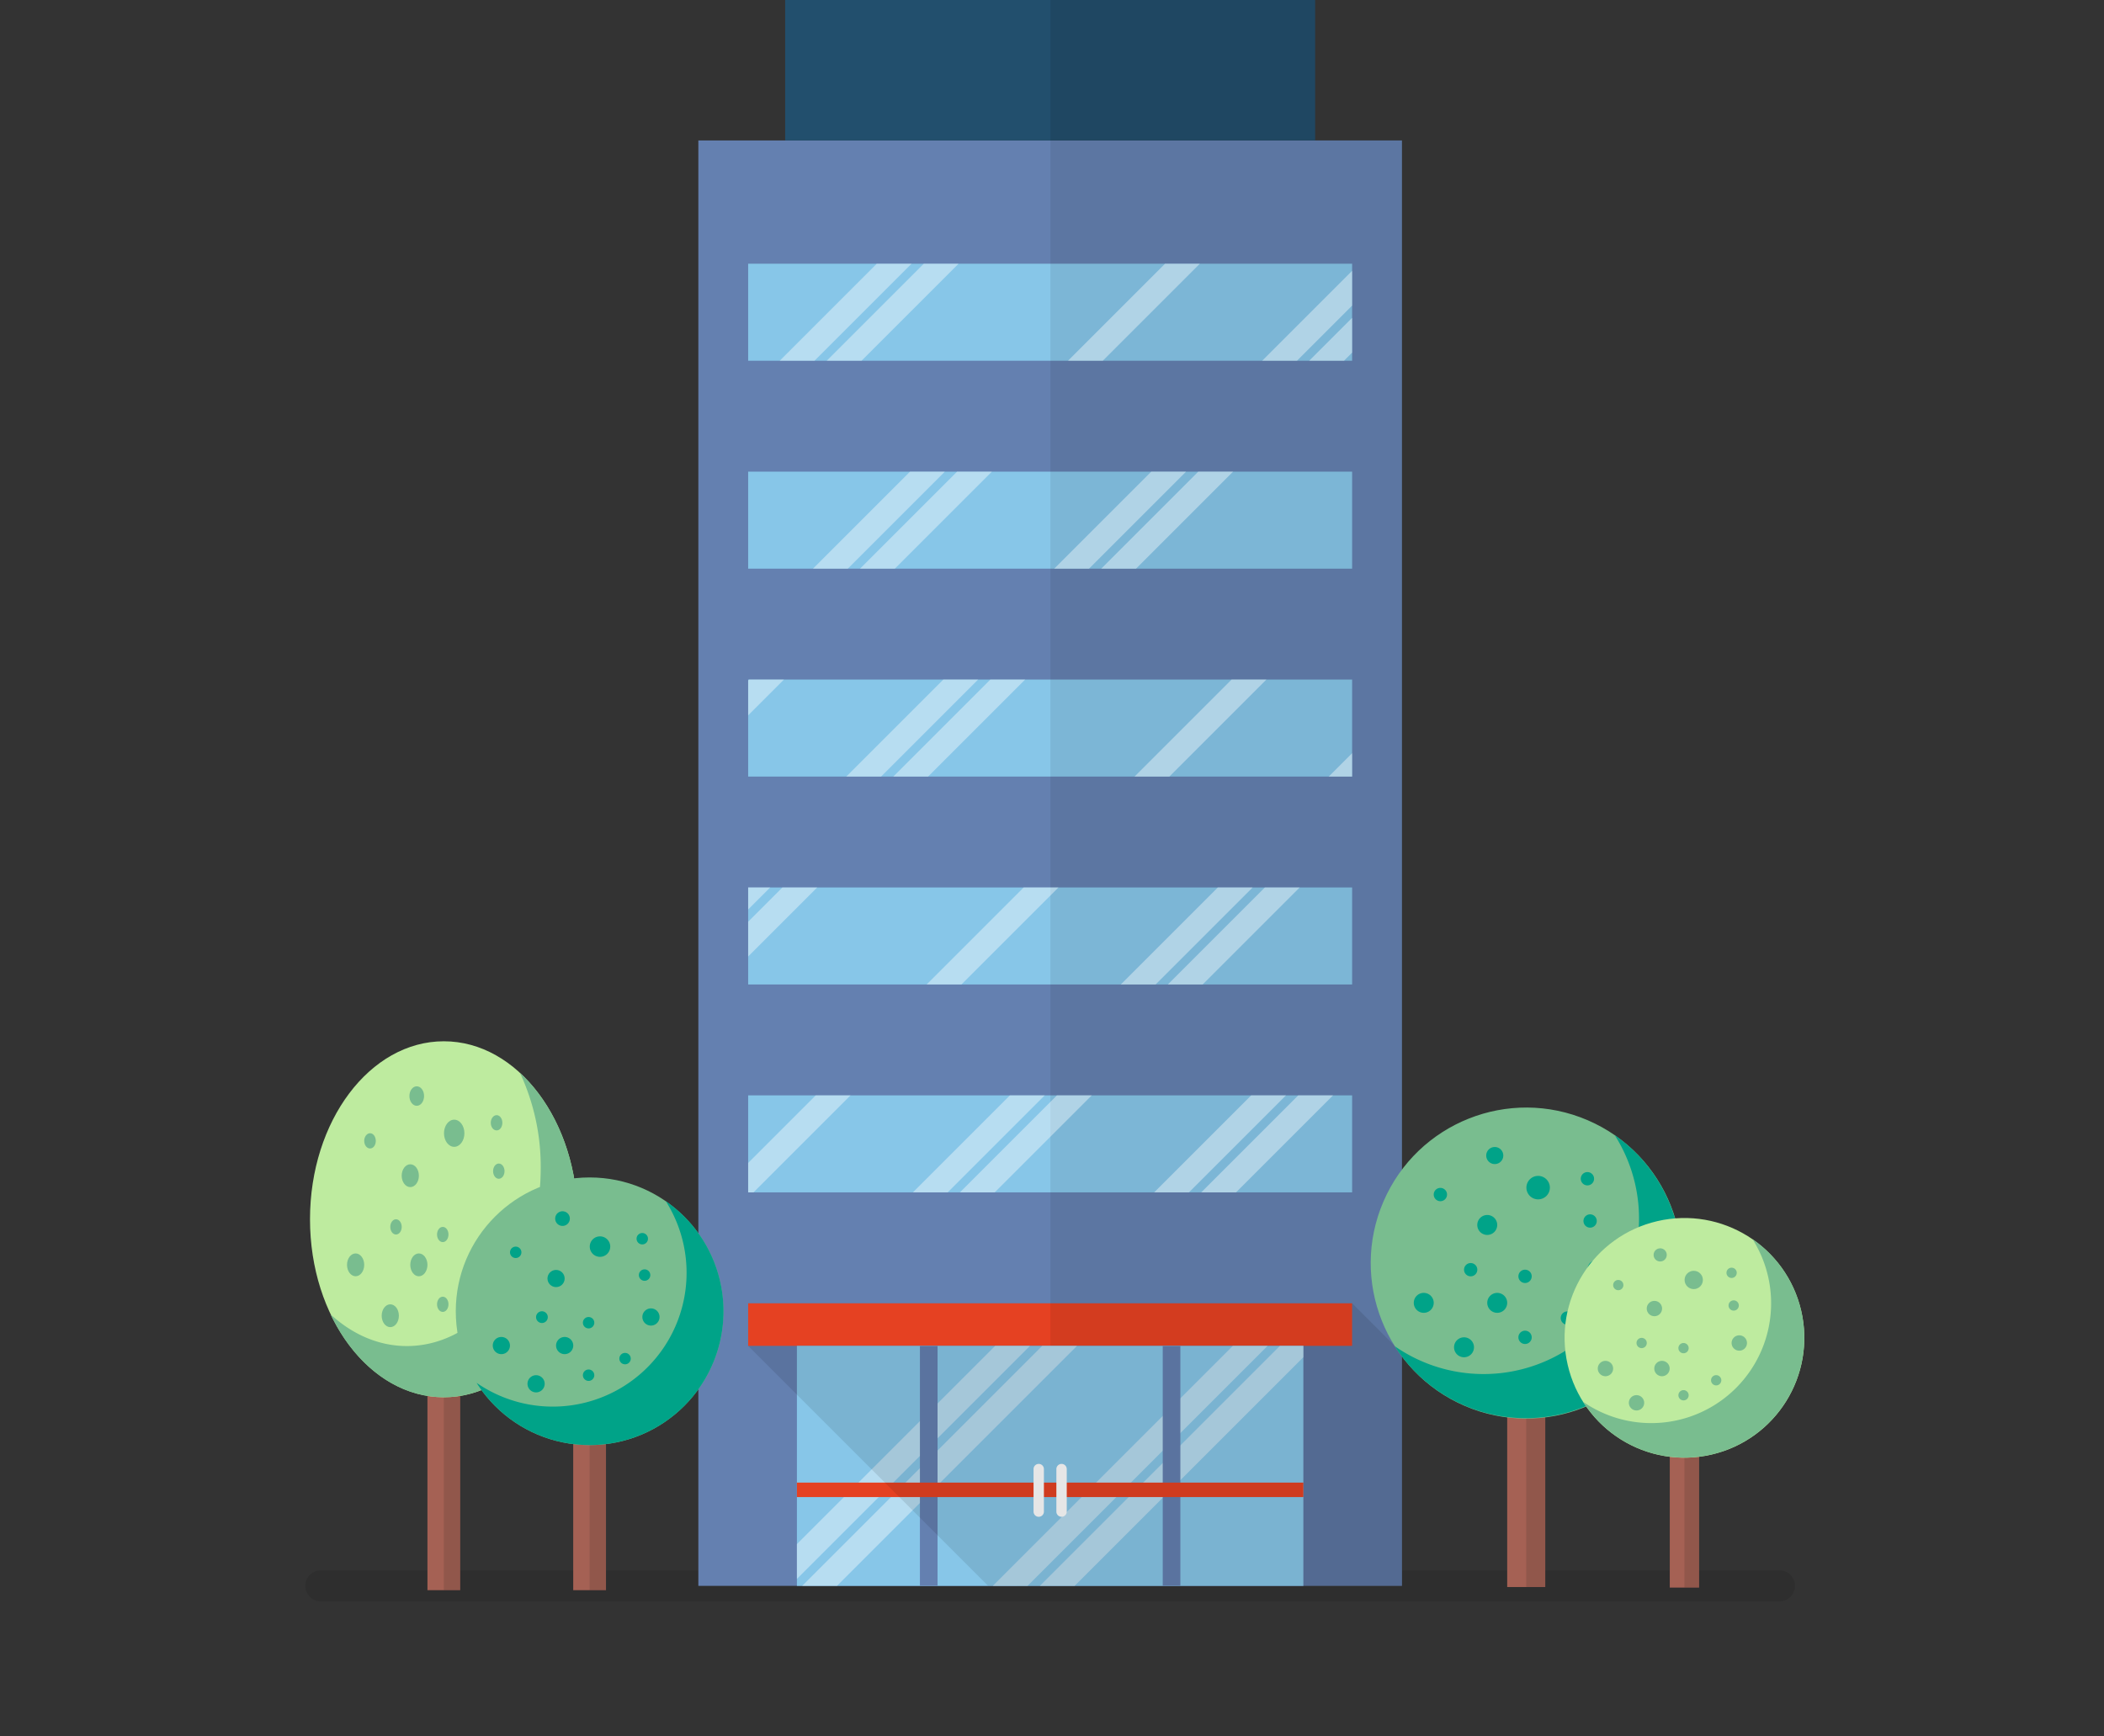 <svg xmlns="http://www.w3.org/2000/svg" xmlns:xlink="http://www.w3.org/1999/xlink" viewBox="0 0 717.32 592.04"><rect x="0" y="0" width="717.32" height="592.04" fill="#333333" stroke="none"/><defs><style>.cls-1{fill:none;}.cls-2{opacity:0.1;}.cls-3{fill:#6480b0;}.cls-4{fill:#e54122;}.cls-5{fill:#224f6d;}.cls-6{fill:#87c6e8;}.cls-7{opacity:0.08;}.cls-8{clip-path:url(#clip-path);}.cls-10,.cls-9{fill:#fff;}.cls-9{opacity:0.4;}.cls-11{clip-path:url(#clip-path-2);}.cls-12{clip-path:url(#clip-path-3);}.cls-13{clip-path:url(#clip-path-4);}.cls-14{clip-path:url(#clip-path-5);}.cls-15{clip-path:url(#clip-path-6);}.cls-16{fill:#a56154;}.cls-17{fill:#231f20;opacity:0.15;}.cls-18{fill:#79bd8f;}.cls-19{fill:#00a388;}.cls-20{fill:#beeb9f;}</style><clipPath id="clip-path"><rect class="cls-1" x="271.69" y="458.91" width="172.67" height="81.83"/></clipPath><clipPath id="clip-path-2"><rect class="cls-1" x="255.07" y="373.49" width="205.91" height="33.08"/></clipPath><clipPath id="clip-path-3"><rect class="cls-1" x="255.07" y="302.6" width="205.91" height="33.08"/></clipPath><clipPath id="clip-path-4"><rect class="cls-1" x="255.07" y="231.71" width="205.91" height="33.08"/></clipPath><clipPath id="clip-path-5"><rect class="cls-1" x="255.07" y="160.82" width="205.91" height="33.08"/></clipPath><clipPath id="clip-path-6"><rect class="cls-1" x="255.07" y="89.92" width="205.91" height="33.08"/></clipPath></defs><title>Asset 1</title><g id="Layer_2" data-name="Layer 2"><g id="Layer_1-2" data-name="Layer 1"><path class="cls-2" d="M606.68,535.45H109.38a5.29,5.29,0,0,0-5.29,5.29h0a5.29,5.29,0,0,0,5.29,5.29h497.3a5.29,5.29,0,0,0,5.29-5.29h0A5.29,5.29,0,0,0,606.68,535.45Z"/><rect class="cls-3" x="238.09" y="47.89" width="239.88" height="492.85"/><rect class="cls-4" x="255.07" y="444.39" width="205.91" height="14.52"/><rect class="cls-5" x="267.69" width="180.68" height="47.89"/><rect class="cls-6" x="255.07" y="373.49" width="205.91" height="33.08"/><rect class="cls-6" x="255.07" y="302.6" width="205.91" height="33.08"/><rect class="cls-6" x="255.07" y="231.71" width="205.91" height="33.08"/><rect class="cls-6" x="255.07" y="160.82" width="205.91" height="33.08"/><rect class="cls-6" x="255.07" y="89.92" width="205.91" height="33.08"/><rect class="cls-7" x="358.12" y="47.89" width="119.85" height="492.85"/><g class="cls-8"><rect class="cls-6" x="271.69" y="458.91" width="172.67" height="81.83"/><rect class="cls-9" x="264.39" y="481.02" width="271.09" height="8.39" transform="translate(-225.96 424.91) rotate(-45)"/><rect class="cls-9" x="272.41" y="489.04" width="271.09" height="8.39" transform="translate(-229.28 432.93) rotate(-45)"/><rect class="cls-9" x="183.37" y="481.02" width="271.09" height="8.39" transform="translate(-249.69 367.62) rotate(-45)"/><rect class="cls-9" x="191.39" y="489.04" width="271.09" height="8.39" transform="translate(-253.01 375.64) rotate(-45)"/><rect class="cls-3" x="396.41" y="458.91" width="6.01" height="81.83"/><rect class="cls-3" x="313.62" y="458.91" width="6.01" height="81.83" transform="translate(633.26 999.65) rotate(180)"/><rect class="cls-4" x="271.69" y="505.52" width="172.67" height="4.95"/><path class="cls-10" d="M361.92,517.19h0a1.77,1.77,0,0,1-1.77-1.77v-14.5a1.77,1.77,0,0,1,1.77-1.77h0a1.77,1.77,0,0,1,1.77,1.77v14.5A1.77,1.77,0,0,1,361.92,517.19Z"/><path class="cls-10" d="M354.13,517.19h0a1.77,1.77,0,0,0,1.77-1.77v-14.5a1.77,1.77,0,0,0-1.77-1.77h0a1.76,1.76,0,0,0-1.76,1.77v14.5A1.76,1.76,0,0,0,354.13,517.19Z"/></g><g class="cls-11"><rect class="cls-9" x="269" y="276.61" width="512.37" height="8.39" transform="translate(-44.73 453.61) rotate(-45)"/><rect class="cls-9" x="277.02" y="284.63" width="512.37" height="8.39" transform="translate(-48.05 461.63) rotate(-45)"/><rect class="cls-9" x="200.78" y="262.57" width="512.37" height="8.39" transform="translate(-54.79 401.26) rotate(-45)"/><rect class="cls-9" x="208.8" y="270.59" width="512.37" height="8.39" transform="translate(-58.11 409.28) rotate(-45)"/><rect class="cls-9" x="140.59" y="256.56" width="512.37" height="8.39" transform="translate(-68.17 356.94) rotate(-45)"/></g><g class="cls-12"><rect class="cls-9" x="64.36" y="234.51" width="512.37" height="8.39" transform="translate(-74.9 296.57) rotate(-45)"/><rect class="cls-9" x="72.38" y="242.53" width="512.37" height="8.39" transform="translate(-78.23 304.59) rotate(-45)"/><rect class="cls-9" x="200.78" y="262.57" width="512.37" height="8.39" transform="translate(-54.79 401.26) rotate(-45)"/><rect class="cls-9" x="208.8" y="270.59" width="512.37" height="8.39" transform="translate(-58.11 409.28) rotate(-45)"/><rect class="cls-9" x="140.59" y="256.56" width="512.37" height="8.39" transform="translate(-68.17 356.94) rotate(-45)"/></g><g class="cls-13"><rect class="cls-9" x="4.16" y="228.5" width="512.37" height="8.39" transform="translate(-88.28 252.25) rotate(-45)"/><rect class="cls-9" x="64.36" y="234.51" width="512.37" height="8.39" transform="translate(-74.9 296.57) rotate(-45)"/><rect class="cls-9" x="72.38" y="242.53" width="512.37" height="8.39" transform="translate(-78.23 304.59) rotate(-45)"/><rect class="cls-9" x="200.78" y="262.57" width="512.37" height="8.39" transform="translate(-54.79 401.26) rotate(-45)"/><rect class="cls-9" x="140.59" y="256.56" width="512.37" height="8.39" transform="translate(-68.17 356.94) rotate(-45)"/></g><g class="cls-14"><rect class="cls-9" x="-3.86" y="220.48" width="512.37" height="8.39" transform="translate(-84.96 244.23) rotate(-45)"/><rect class="cls-9" x="4.16" y="228.5" width="512.37" height="8.39" transform="translate(-88.28 252.25) rotate(-45)"/><rect class="cls-9" x="64.36" y="234.51" width="512.37" height="8.39" transform="translate(-74.9 296.57) rotate(-45)"/><rect class="cls-9" x="72.38" y="242.53" width="512.37" height="8.39" transform="translate(-78.23 304.59) rotate(-45)"/></g><g class="cls-15"><rect class="cls-9" x="-72.07" y="206.45" width="512.37" height="8.39" transform="translate(-95.02 191.89) rotate(-45)"/><rect class="cls-9" x="-64.05" y="214.46" width="512.37" height="8.39" transform="translate(-98.34 199.91) rotate(-45)"/><rect class="cls-9" x="4.16" y="228.5" width="512.37" height="8.39" transform="translate(-88.28 252.25) rotate(-45)"/><rect class="cls-9" x="64.36" y="234.51" width="512.37" height="8.39" transform="translate(-74.9 296.57) rotate(-45)"/><rect class="cls-9" x="72.38" y="242.53" width="512.37" height="8.39" transform="translate(-78.23 304.59) rotate(-45)"/></g><polygon class="cls-2" points="460.98 444.38 460.98 458.91 376.33 458.91 255.07 458.91 336.85 540.69 396.4 540.73 396.41 540.74 477.93 540.74 477.96 461.37 460.98 444.38"/><rect class="cls-2" x="358.12" width="90.25" height="47.89"/><rect class="cls-16" x="513.85" y="454.8" width="12.98" height="86.34"/><rect class="cls-17" x="520.34" y="454.8" width="6.49" height="86.34"/><circle class="cls-18" cx="520.34" cy="430.66" r="53.02" transform="translate(-80.95 738.34) rotate(-66.71)"/><path class="cls-19" d="M550.51,387.06a53,53,0,0,1-75,71.95,53,53,0,1,0,75-71.95Z"/><path class="cls-19" d="M520.4,405a4,4,0,1,0,4.05-4.05A4,4,0,0,0,520.4,405Z"/><path class="cls-19" d="M506.7,394a2.91,2.91,0,1,0,2.91-2.9A2.91,2.91,0,0,0,506.7,394Z"/><circle class="cls-19" cx="544.6" cy="432.93" r="3.4"/><path class="cls-19" d="M495.73,459.39a3.4,3.4,0,1,0,3.4-3.4A3.4,3.4,0,0,0,495.73,459.39Z"/><path class="cls-19" d="M482,444.24a3.4,3.4,0,1,0,3.4-3.4A3.4,3.4,0,0,0,482,444.24Z"/><path class="cls-19" d="M507.05,444.24a3.4,3.4,0,1,0,3.4-3.4A3.4,3.4,0,0,0,507.05,444.24Z"/><circle class="cls-19" cx="501.4" cy="432.93" r="2.27"/><path class="cls-19" d="M517.67,456a2.27,2.27,0,1,0,2.27-2.27A2.27,2.27,0,0,0,517.67,456Z"/><path class="cls-19" d="M488.8,407.31a2.27,2.27,0,1,0,2.27-2.27A2.27,2.27,0,0,0,488.8,407.31Z"/><path class="cls-19" d="M539.85,416.33a2.27,2.27,0,1,0,2.27-2.27A2.27,2.27,0,0,0,539.85,416.33Z"/><path class="cls-19" d="M532.1,449.42a2.27,2.27,0,1,0,2.27-2.27A2.27,2.27,0,0,0,532.1,449.42Z"/><path class="cls-19" d="M517.67,435.2a2.27,2.27,0,1,0,2.27-2.27A2.27,2.27,0,0,0,517.67,435.2Z"/><path class="cls-19" d="M538.93,401.92a2.27,2.27,0,1,0,2.27-2.27A2.27,2.27,0,0,0,538.93,401.92Z"/><path class="cls-19" d="M503.65,417.68a3.4,3.4,0,1,0,3.4-3.4A3.4,3.4,0,0,0,503.65,417.68Z"/><rect class="cls-16" x="569.28" y="474.79" width="10" height="66.54"/><rect class="cls-17" x="574.28" y="474.79" width="5" height="66.54"/><circle class="cls-20" cx="574.28" cy="456.18" r="40.86" transform="translate(-88.17 141.45) rotate(-13.05)"/><path class="cls-18" d="M597.53,422.58A40.86,40.86,0,0,1,539.75,478a40.86,40.86,0,1,0,57.78-55.45Z"/><circle class="cls-18" cx="577.45" cy="436.43" r="3.12"/><path class="cls-18" d="M563.77,427.89a2.24,2.24,0,1,0,2.24-2.24A2.24,2.24,0,0,0,563.77,427.89Z"/><path class="cls-18" d="M590.36,457.93a2.62,2.62,0,1,0,2.62-2.62A2.62,2.62,0,0,0,590.36,457.93Z"/><circle class="cls-18" cx="557.94" cy="478.32" r="2.62"/><path class="cls-18" d="M544.73,466.64a2.62,2.62,0,1,0,2.62-2.62A2.62,2.62,0,0,0,544.73,466.64Z"/><path class="cls-18" d="M564,466.64a2.62,2.62,0,1,0,2.62-2.62A2.62,2.62,0,0,0,564,466.64Z"/><path class="cls-18" d="M557.94,457.93a1.75,1.75,0,1,0,1.74-1.75A1.74,1.74,0,0,0,557.94,457.93Z"/><path class="cls-18" d="M572.22,475.7A1.75,1.75,0,1,0,574,474,1.75,1.75,0,0,0,572.22,475.7Z"/><circle class="cls-18" cx="551.72" cy="438.18" r="1.75"/><path class="cls-18" d="M589.32,445.13a1.75,1.75,0,1,0,1.74-1.74A1.74,1.74,0,0,0,589.32,445.13Z"/><path class="cls-18" d="M583.35,470.64a1.75,1.75,0,1,0,1.74-1.75A1.74,1.74,0,0,0,583.35,470.64Z"/><path class="cls-18" d="M572.22,459.67a1.75,1.75,0,1,0,1.75-1.74A1.75,1.75,0,0,0,572.22,459.67Z"/><path class="cls-18" d="M588.61,434a1.75,1.75,0,1,0,1.75-1.75A1.74,1.74,0,0,0,588.61,434Z"/><circle class="cls-18" cx="564.04" cy="446.18" r="2.62"/><rect class="cls-16" x="145.73" y="443.38" width="11.17" height="98.83"/><rect class="cls-17" x="151.32" y="443.38" width="5.58" height="98.83"/><ellipse class="cls-20" cx="151.32" cy="415.74" rx="45.63" ry="60.69"/><path class="cls-18" d="M177.28,365.83a75.61,75.61,0,0,1,7.07,32.46c0,33.51-20.43,60.68-45.63,60.68-9.65,0-18.6-4-26-10.78,8.09,17,22.34,28.23,38.57,28.23,25.2,0,45.63-27.16,45.63-60.68C197,395.05,189.16,376.79,177.28,365.83Z"/><path class="cls-18" d="M151.37,386.41c0,2.56,1.56,4.63,3.48,4.63s3.48-2.07,3.48-4.63-1.56-4.63-3.48-4.63S151.37,383.86,151.37,386.41Z"/><path class="cls-18" d="M139.58,373.72c0,1.84,1.12,3.33,2.5,3.33s2.5-1.49,2.5-3.33-1.12-3.32-2.5-3.32S139.58,371.89,139.58,373.72Z"/><path class="cls-18" d="M169.27,418.34c0,2.15,1.31,3.89,2.93,3.89s2.92-1.74,2.92-3.89-1.31-3.9-2.92-3.9S169.27,416.19,169.27,418.34Z"/><ellipse class="cls-18" cx="133.06" cy="448.63" rx="2.93" ry="3.89"/><ellipse class="cls-18" cx="121.24" cy="431.28" rx="2.93" ry="3.89"/><path class="cls-18" d="M139.88,431.28c0,2.15,1.31,3.9,2.92,3.9s2.93-1.75,2.93-3.9-1.31-3.89-2.93-3.89S139.88,429.13,139.88,431.28Z"/><ellipse class="cls-18" cx="135.01" cy="418.34" rx="1.95" ry="2.6"/><path class="cls-18" d="M149,444.73c0,1.44.87,2.6,1.95,2.6s1.95-1.16,1.95-2.6-.87-2.59-1.95-2.59S149,443.3,149,444.73Z"/><path class="cls-18" d="M124.17,389c0,1.43.87,2.6,2,2.6s1.95-1.17,1.95-2.6-.87-2.6-1.95-2.6S124.17,387.58,124.17,389Z"/><path class="cls-18" d="M168.11,399.34c0,1.43.87,2.59,1.95,2.59s1.95-1.16,1.95-2.59-.87-2.6-1.95-2.6S168.11,397.9,168.11,399.34Z"/><ellipse class="cls-18" cx="163.39" cy="437.21" rx="1.95" ry="2.6"/><path class="cls-18" d="M149,420.93c0,1.44.87,2.6,1.95,2.6s1.95-1.16,1.95-2.6-.87-2.59-1.95-2.59S149,419.5,149,420.93Z"/><path class="cls-18" d="M167.32,382.84c0,1.43.87,2.6,2,2.6s1.95-1.17,1.95-2.6-.87-2.6-1.95-2.6S167.32,381.4,167.32,382.84Z"/><ellipse class="cls-18" cx="139.88" cy="400.88" rx="2.93" ry="3.89"/><rect class="cls-16" x="195.43" y="467.89" width="11.17" height="74.32"/><rect class="cls-17" x="201.02" y="467.89" width="5.58" height="74.32"/><circle class="cls-18" cx="201.02" cy="447.11" r="45.63"/><path class="cls-19" d="M227,409.58a45.63,45.63,0,0,1-64.52,61.93A45.63,45.63,0,1,0,227,409.58Z"/><path class="cls-19" d="M201.07,425.05a3.49,3.49,0,1,0,3.48-3.48A3.48,3.48,0,0,0,201.07,425.05Z"/><path class="cls-19" d="M189.28,415.51a2.5,2.5,0,1,0,2.5-2.5A2.5,2.5,0,0,0,189.28,415.51Z"/><path class="cls-19" d="M219,449.06a2.93,2.93,0,1,0,2.93-2.93A2.93,2.93,0,0,0,219,449.06Z"/><path class="cls-19" d="M179.84,471.84a2.93,2.93,0,1,0,2.92-2.93A2.92,2.92,0,0,0,179.84,471.84Z"/><path class="cls-19" d="M168,458.8a2.93,2.93,0,1,0,2.92-2.93A2.92,2.92,0,0,0,168,458.8Z"/><path class="cls-19" d="M189.58,458.8a2.93,2.93,0,1,0,2.93-2.93A2.93,2.93,0,0,0,189.58,458.8Z"/><path class="cls-19" d="M182.76,449.06a2,2,0,1,0,2-1.95A2,2,0,0,0,182.76,449.06Z"/><circle class="cls-19" cx="200.67" cy="468.91" r="1.95"/><circle class="cls-19" cx="175.82" cy="427.01" r="1.95"/><path class="cls-19" d="M217.81,434.77a1.95,1.95,0,1,0,1.95-1.95A1.95,1.95,0,0,0,217.81,434.77Z"/><circle class="cls-19" cx="213.1" cy="463.25" r="1.95"/><circle class="cls-19" cx="200.67" cy="451.01" r="1.95"/><circle class="cls-19" cx="218.97" cy="422.37" r="1.95"/><circle class="cls-19" cx="189.58" cy="435.94" r="2.93"/></g></g></svg>